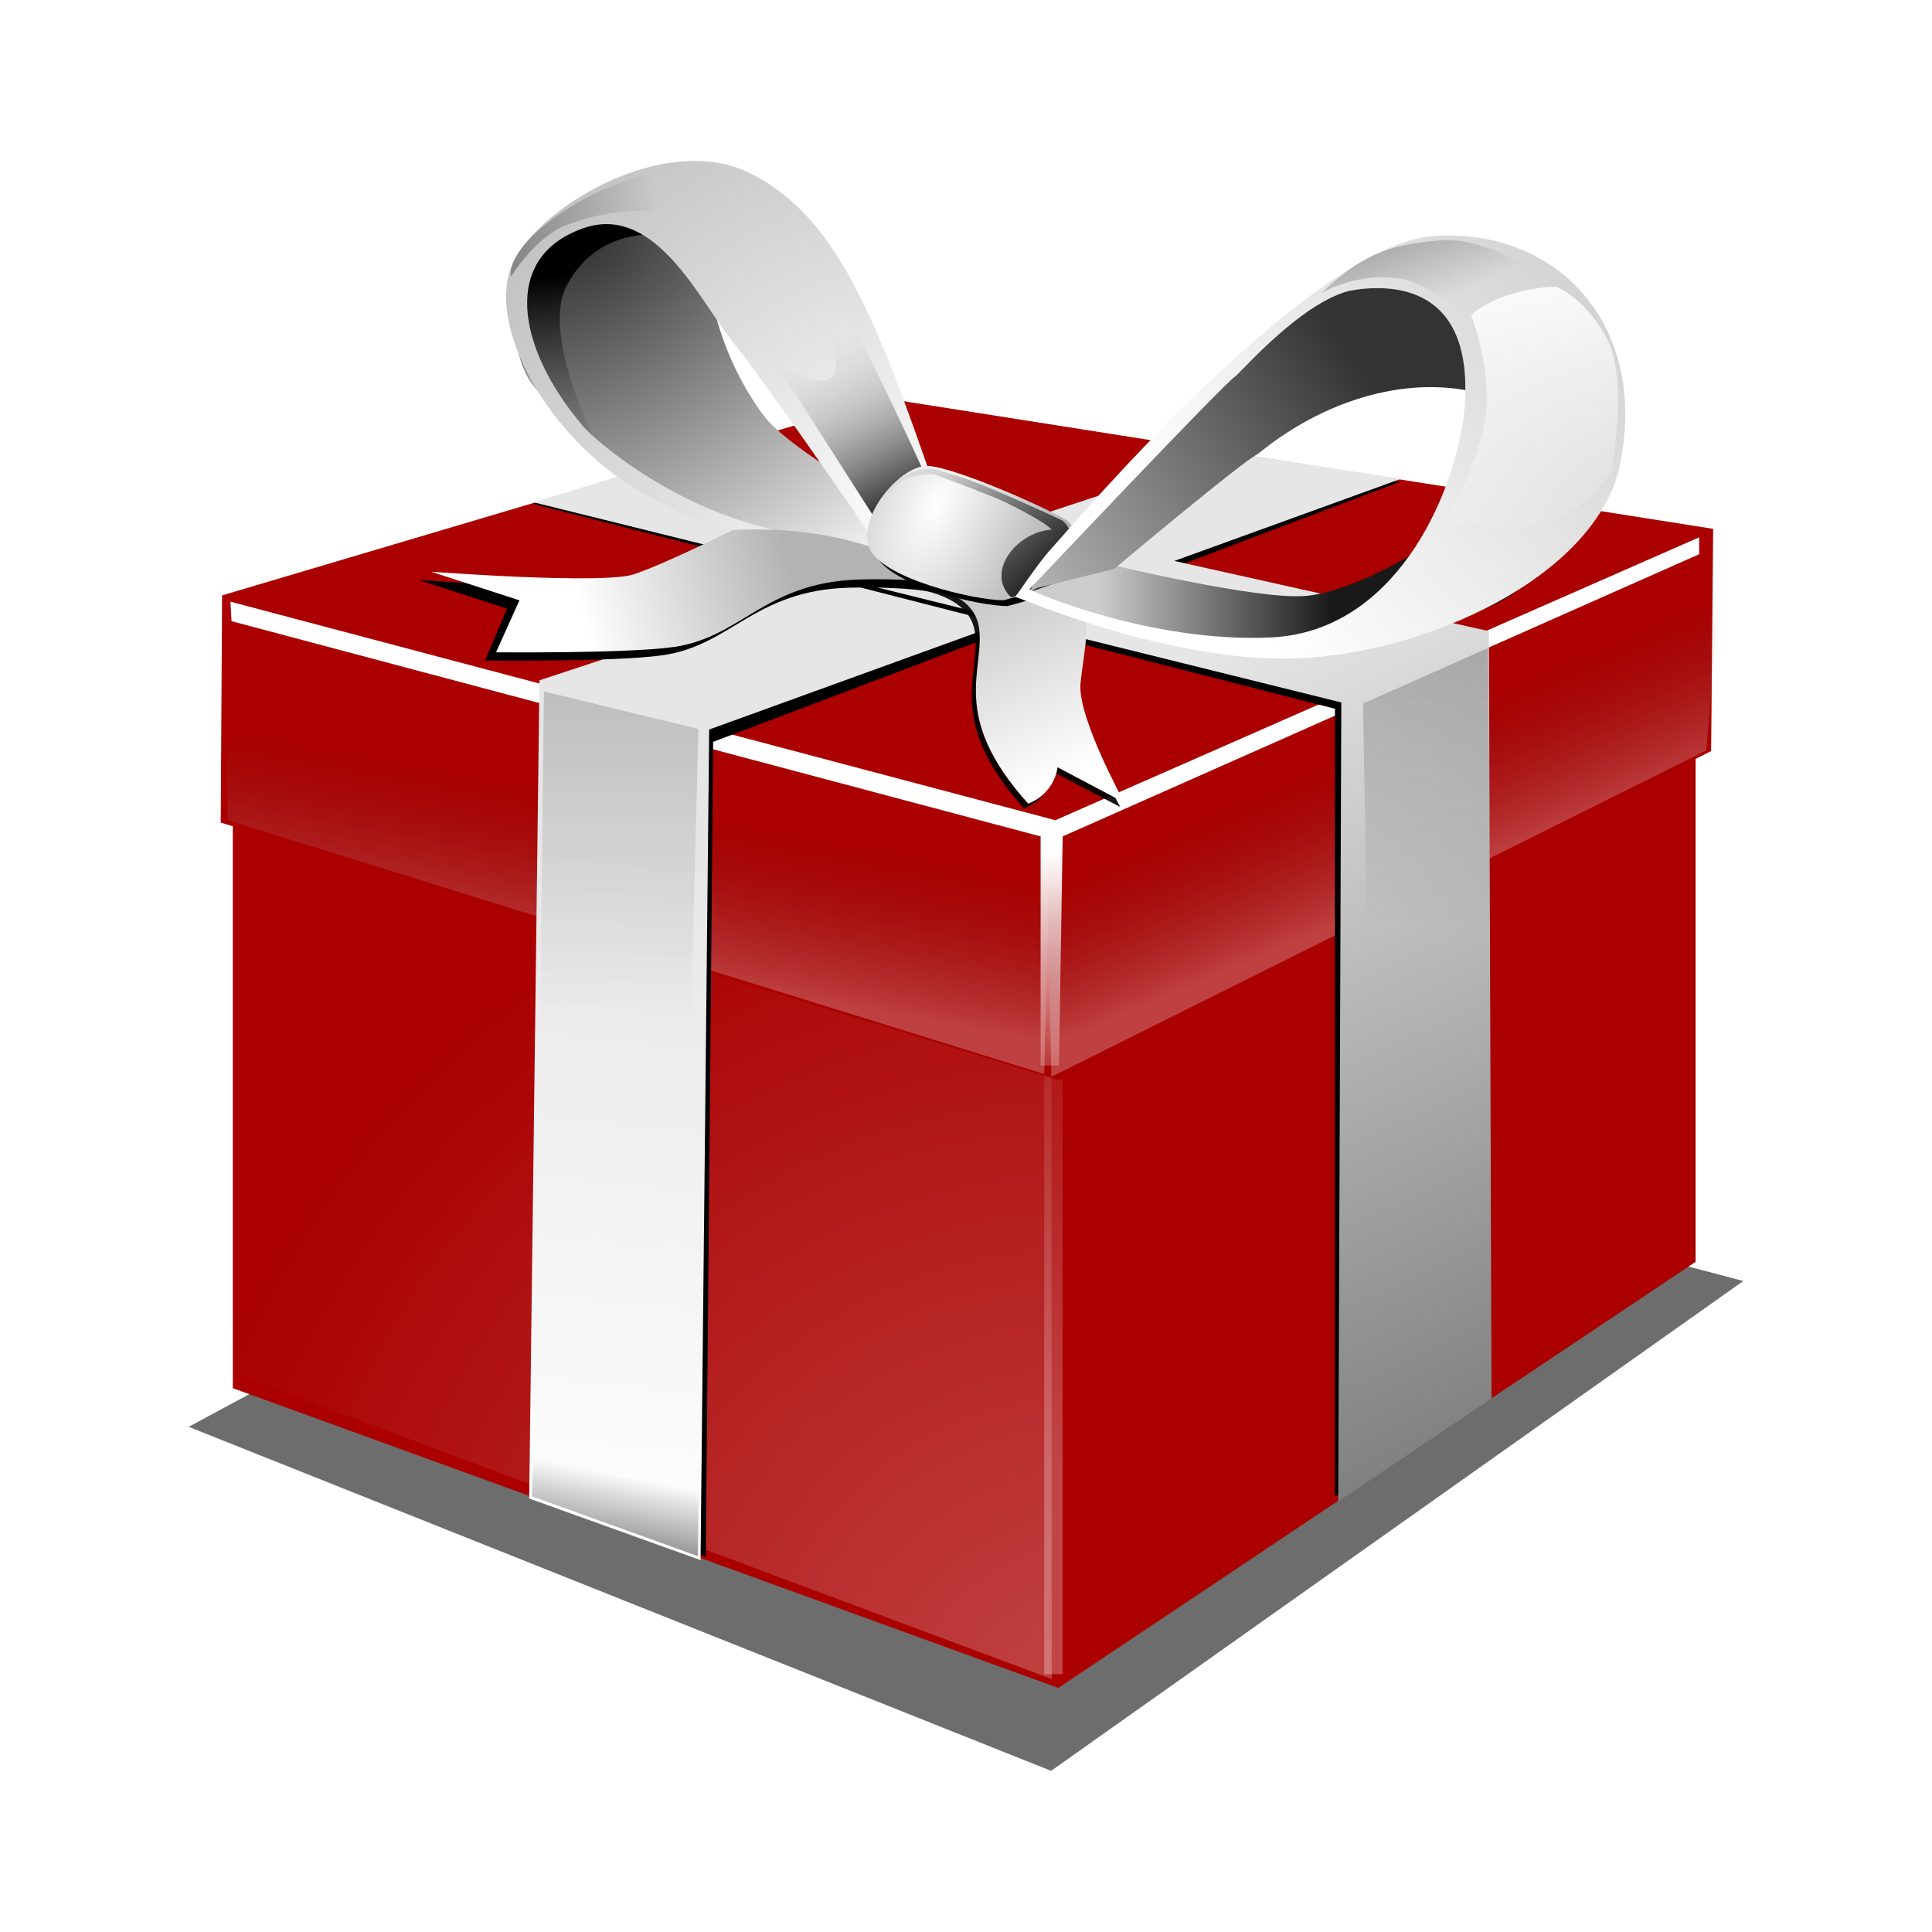 <svg:svg xmlns:dc="http://purl.org/dc/elements/1.1/" xmlns:ns1="http://www.w3.org/1999/xlink" xmlns:ns3="http://creativecommons.org/ns#" xmlns:rdf="http://www.w3.org/1999/02/22-rdf-syntax-ns#" xmlns:svg="http://www.w3.org/2000/svg" height="830.447" id="svg5520" version="1.0" viewBox="-81.445 -69.204 830.447 830.447" width="830.447">
  <svg:defs id="defs5522">
    <svg:filter id="filter5389">
      <svg:feGaussianBlur id="feGaussianBlur5391" stdDeviation="0.08" />
    </svg:filter>
    <svg:filter id="filter5115">
      <svg:feGaussianBlur id="feGaussianBlur5117" stdDeviation="0.07" />
    </svg:filter>
    <svg:linearGradient id="linearGradient5119">
      <svg:stop id="stop5121" offset="0" />
      <svg:stop id="stop5123" offset="1" stop-opacity="0" />
    </svg:linearGradient>
    <svg:filter id="filter5073">
      <svg:feGaussianBlur id="feGaussianBlur5075" stdDeviation="0.053" />
    </svg:filter>
    <svg:filter id="filter4943">
      <svg:feGaussianBlur id="feGaussianBlur4945" stdDeviation="0.105" />
    </svg:filter>
    <svg:filter id="filter4875">
      <svg:feGaussianBlur id="feGaussianBlur4877" stdDeviation="0.084" />
    </svg:filter>
    <svg:filter id="filter5203">
      <svg:feGaussianBlur id="feGaussianBlur5205" stdDeviation="0.149" />
    </svg:filter>
    <svg:filter height="1.201" id="filter4358" width="1.048" x="-.024" y="-.1">
      <svg:feGaussianBlur id="feGaussianBlur4360" stdDeviation="0.14" />
    </svg:filter>
    <svg:filter id="filter4332">
      <svg:feGaussianBlur id="feGaussianBlur4334" stdDeviation="0.08" />
    </svg:filter>
    <svg:filter id="filter4009">
      <svg:feGaussianBlur id="feGaussianBlur4011" stdDeviation="0.151" />
    </svg:filter>
    <svg:linearGradient id="linearGradient3969">
      <svg:stop id="stop3971" offset="0" stop-color="#4d4d4d" />
      <svg:stop id="stop3973" offset="1" stop-color="#4d4d4d" stop-opacity="0" />
    </svg:linearGradient>
    <svg:filter id="filter3954">
      <svg:feGaussianBlur id="feGaussianBlur3956" stdDeviation="0.146" />
    </svg:filter>
    <svg:filter id="filter3936">
      <svg:feGaussianBlur id="feGaussianBlur3938" stdDeviation="0.191" />
    </svg:filter>
    <svg:filter id="filter3840">
      <svg:feGaussianBlur id="feGaussianBlur3842" stdDeviation="0.291" />
    </svg:filter>
    <svg:filter id="filter4286">
      <svg:feGaussianBlur id="feGaussianBlur4288" stdDeviation="0.18" />
    </svg:filter>
    <svg:linearGradient id="linearGradient4224">
      <svg:stop id="stop4226" offset="0" stop-color="#fff" />
      <svg:stop id="stop4228" offset="1" stop-color="#4d4d4d" stop-opacity="0" />
    </svg:linearGradient>
    <svg:filter height="1.049" id="filter3888" width="2.454" x="-.727" y="-.024">
      <svg:feGaussianBlur id="feGaussianBlur3890" stdDeviation="0.157" />
    </svg:filter>
    <svg:linearGradient id="linearGradient3892">
      <svg:stop id="stop3894" offset="0" stop-color="#fff" />
      <svg:stop id="stop3896" offset="1" stop-color="#fff" stop-opacity="0" />
    </svg:linearGradient>
    <svg:filter id="filter4049">
      <svg:feGaussianBlur id="feGaussianBlur4051" stdDeviation="0.287" />
    </svg:filter>
    <svg:filter height="1.266" id="filter4715" width="1.119" x="-.06" y="-.133">
      <svg:feGaussianBlur id="feGaussianBlur4717" stdDeviation="2.386" />
    </svg:filter>
    <svg:radialGradient cx="985.76" cy="238.35" gradientTransform="matrix(1.164 -1.975 2.046 1.206 -614.23 1863.9)" gradientUnits="userSpaceOnUse" id="radialGradient2650" r="11.035">
      <svg:stop id="stop4027" offset="0" stop-color="#fff" />
      <svg:stop id="stop4029" offset="1" stop-color="#fff" stop-opacity="0" />
    </svg:radialGradient>
    <svg:linearGradient gradientUnits="userSpaceOnUse" id="linearGradient2652" x1="1002.9" x2="1002.9" y1="233.49" y2="218.97" ns1:href="#linearGradient3892" />
    <svg:linearGradient gradientTransform="translate(16.514 -35.636)" gradientUnits="userSpaceOnUse" id="linearGradient2654" x1="991.58" x2="992.39" y1="219.12" y2="214.7" ns1:href="#linearGradient4224" />
    <svg:linearGradient gradientTransform="translate(16.514 -35.636)" gradientUnits="userSpaceOnUse" id="linearGradient2656" x1="1002.8" x2="1003.1" y1="215.93" y2="223.38" ns1:href="#linearGradient3892" />
    <svg:linearGradient gradientTransform="translate(30.258 -36.49)" gradientUnits="userSpaceOnUse" id="linearGradient2660" x1="991.58" x2="992.39" y1="219.12" y2="214.7" ns1:href="#linearGradient4224" />
    <svg:linearGradient gradientTransform="translate(16.514 -35.636)" gradientUnits="userSpaceOnUse" id="linearGradient2666" x1="991.1" x2="991.1" y1="208.36" y2="220.49" ns1:href="#linearGradient3969" />
    <svg:linearGradient gradientTransform="translate(22.384 -.586)" gradientUnits="userSpaceOnUse" id="linearGradient2670" x1="991.1" x2="991.1" y1="208.36" y2="220.49" ns1:href="#linearGradient3969" />
    <svg:linearGradient gradientTransform="translate(17.482 -35.69)" gradientUnits="userSpaceOnUse" id="linearGradient2672" x1="999.14" x2="1003" y1="206.81" y2="213.36">
      <svg:stop id="stop4364" offset="0" stop-color="#b3b3b3" />
      <svg:stop id="stop4366" offset="1" stop-color="#fff" />
    </svg:linearGradient>
    <svg:linearGradient gradientUnits="userSpaceOnUse" id="linearGradient2674" x1="1006.7" x2="1006.1" y1="170.13" y2="164.62">
      <svg:stop id="stop5135" offset="0" stop-color="#7f7f7f" stop-opacity="0" />
      <svg:stop id="stop5137" offset="1" />
    </svg:linearGradient>
    <svg:linearGradient gradientUnits="userSpaceOnUse" id="linearGradient2680" x1="1015.5" x2="1013" y1="170.63" y2="165.69">
      <svg:stop id="stop4893" offset="0" stop-color="#333" />
      <svg:stop id="stop4895" offset="1" stop-color="#fff" stop-opacity="0" />
    </svg:linearGradient>
    <svg:linearGradient gradientUnits="userSpaceOnUse" id="linearGradient2686" x1="1019.5" x2="1015.7" y1="174.22" y2="169.45">
      <svg:stop id="stop4951" offset="0" />
      <svg:stop id="stop4953" offset="1" stop-opacity="0" />
    </svg:linearGradient>
    <svg:linearGradient gradientUnits="userSpaceOnUse" id="linearGradient2688" x1="1027.7" x2="1017.1" y1="166.91" y2="174.3">
      <svg:stop id="stop4817" offset="0" stop-color="#333" />
      <svg:stop id="stop4819" offset="1" stop-color="#ccc" />
    </svg:linearGradient>
    <svg:linearGradient gradientUnits="userSpaceOnUse" id="linearGradient2690" x1="1036.5" x2="1025.1" y1="164.83" y2="174.4">
      <svg:stop id="stop4809" offset="0" stop-color="#ccc" />
      <svg:stop id="stop4811" offset="1" stop-color="#fff" />
    </svg:linearGradient>
    <svg:linearGradient gradientUnits="userSpaceOnUse" id="linearGradient2692" x1="1004.5" x2="1008.6" y1="162.97" y2="162.04" ns1:href="#linearGradient5119" />
    <svg:linearGradient gradientTransform="translate(22.425 .718)" gradientUnits="userSpaceOnUse" id="linearGradient2694" x1="1006.5" x2="1008.2" y1="161.72" y2="163.86" ns1:href="#linearGradient5119" />
    <svg:linearGradient gradientUnits="userSpaceOnUse" id="linearGradient2696" x1="1031.8" x2="1032.4" y1="164.11" y2="171.9">
      <svg:stop id="stop5295" offset="0" stop-color="#fff" />
      <svg:stop id="stop5297" offset="1" stop-color="#fff" stop-opacity="0" />
    </svg:linearGradient>
    <svg:linearGradient gradientTransform="matrix(15.815 0 0 15.815 -15731 -2436.6)" gradientUnits="userSpaceOnUse" id="linearGradient2706" x1="1020.7" x2="1027" y1="173.07" y2="173.07">
      <svg:stop id="stop5399" offset="0" stop-color="#ccc" />
      <svg:stop id="stop5401" offset="1" stop-color="#191919" />
    </svg:linearGradient>
    <svg:radialGradient cx="999.93" cy="205.93" gradientTransform="matrix(55.986 25.92 -51.367 110.96 -45063 -48503)" gradientUnits="userSpaceOnUse" id="radialGradient2709" r="2.865">
      <svg:stop id="stop4803" offset="0" stop-color="#fff" />
      <svg:stop id="stop4805" offset="1" />
    </svg:radialGradient>
    <svg:linearGradient gradientTransform="matrix(15.815 0 0 15.815 -15731 -2436.6)" gradientUnits="userSpaceOnUse" id="linearGradient2714" x1="1012.3" x2="1006.7" y1="172.48" y2="174.09">
      <svg:stop id="stop2957" offset="0" stop-color="#b3b3b3" />
      <svg:stop id="stop2959" offset="1" stop-color="#fff" />
    </svg:linearGradient>
    <svg:radialGradient cx="990.44" cy="209.14" gradientTransform="matrix(-28.792 -35.184 33.772 -27.637 21787 40907)" gradientUnits="userSpaceOnUse" id="radialGradient2717" r="5.838">
      <svg:stop id="stop4206" offset="0" stop-color="#fff" />
      <svg:stop id="stop4208" offset="1" stop-color="#b3b3b3" />
    </svg:radialGradient>
    <svg:linearGradient gradientTransform="matrix(15.815 0 0 15.815 -15470 -3000.2)" gradientUnits="userSpaceOnUse" id="linearGradient2726" x1="990.99" x2="991.81" y1="237.27" y2="232.99">
      <svg:stop id="stop4017" offset="0" />
      <svg:stop id="stop4019" offset="1" stop-opacity="0" />
    </svg:linearGradient>
    <svg:radialGradient cx="1006.3" cy="164.89" gradientTransform="matrix(15.657 27.812 -42.83 24.111 -8504.3 -31809)" gradientUnits="userSpaceOnUse" id="radialGradient2730" r="5.473">
      <svg:stop id="stop4825" offset="0" stop-color="#333" />
      <svg:stop id="stop4827" offset="1" stop-color="#efefef" />
    </svg:radialGradient>
    <svg:linearGradient gradientTransform="matrix(15.815 0 0 15.815 -15470 -3000.2)" gradientUnits="userSpaceOnUse" id="linearGradient2733" x1="1007.9" x2="1020" y1="210.21" y2="235.48">
      <svg:stop id="stop4306" offset="0" stop-color="#e6e6e6" />
      <svg:stop id="stop4308" offset="1" stop-color="#666" />
    </svg:linearGradient>
    <svg:linearGradient gradientTransform="matrix(15.815 0 0 15.815 -15470 -3000.2)" gradientUnits="userSpaceOnUse" id="linearGradient2738" x1="994.01" x2="996.02" y1="235.88" y2="216.38">
      <svg:stop id="stop3960" offset="0" stop-color="#fff" />
      <svg:stop id="stop3962" offset="1" stop-color="#e6e6e6" />
    </svg:linearGradient>
  </svg:defs>
  <svg:g id="layer1" transform="translate(-20.219 -117.73)">
    <svg:path d="m1281.8 669.91l53.2 20.64 42.7-29.39-53.2-13.65-42.7 22.4z" fill-rule="evenodd" filter="url(#filter4715)" id="path4665" opacity=".756" transform="matrix(6.968 0 0 7.164 -8911.7 -4137.4)" />
    <svg:path d="m38.852 368.18v277.03l354.81 128.85 273.95-183.15v-263.18l-281.65 149.29-347.11-108.84z" fill="#a00" fill-rule="evenodd" id="path3105" />
    <svg:path d="m997.28 194.51l22.12 8.26v-17.07l-22.12-6.72v15.53z" fill="url(#radialGradient2650)" fill-rule="evenodd" filter="url(#filter4049)" id="path3107" opacity=".525" transform="matrix(15.815 0 0 15.815 -15731 -2436.6)" />
    <svg:rect fill="url(#linearGradient2652)" filter="url(#filter3888)" height="15.805" id="rect3109" opacity=".522" transform="matrix(18.002 0 0 18.002 -17663 -3520.4)" width=".439" x="1002.7" y="222.42" />
    <svg:path d="m319.5 219.77l355.65 56.07-0.87 95.52-279.89 141.64-360.74-110.9 0.584-97.65 285.27-84.68z" fill="#a00" id="path3111" />
    <svg:path d="m996.92 175.07l0.09 4.36 22.19 6.9 0.1-5.08-22.38-6.18z" fill="url(#linearGradient2654)" fill-rule="evenodd" filter="url(#filter4286)" id="path3113" opacity=".5" transform="matrix(15.815 0 0 15.815 -15731 -2436.6)" />
    <svg:path d="m997.08 173.49l22.42 5.94 17.5-7.69v0.46l-17.3 7.67-0.1 6.23h-0.5v-6.23l-21.99-5.85-0.03-0.53z" fill="url(#linearGradient2656)" fill-rule="evenodd" filter="url(#filter3840)" id="path3115" transform="matrix(15.815 0 0 15.815 -15731 -2436.6)" />
    <svg:path d="m1023.9 170.19l-18.3 5.78-0.2 21.61 4.6 1.87 0.2-22.15 18.7-7.08-5-0.03z" fill-rule="evenodd" filter="url(#filter3936)" id="path3117" transform="matrix(15.815 0 0 15.815 -15731 -2436.6)" />
    <svg:path d="m467.13 243.06l-296.48 97.89-4.41 351.7 73.66 26.47 3.71-357.02 297.45-107.8-73.93-11.24z" fill="url(#linearGradient2738)" fill-rule="evenodd" id="path3119" />
    <svg:path d="m1014.7 176.33l0.4 4.61 17.8 4.54 0.1-5.09-18.3-4.06z" fill="url(#linearGradient2660)" fill-rule="evenodd" filter="url(#filter4286)" id="path3121" opacity=".5" transform="matrix(-15.815 3.848 0 15.815 16726 -6396.6)" />
    <svg:path d="m1005.3 170.83l21.8 5.57v21.42l4.2-2.82-0.2-20.54-21.6-4.75-4.2 1.12z" fill-rule="evenodd" filter="url(#filter3954)" id="path3123" transform="matrix(15.815 0 0 15.815 -15731 -2436.6)" />
    <svg:path d="m168.16 264.43l347.16 86.04-1.31 343.43 65.88-44.22-1.13-329.87-342.1-76.34-68.5 20.96z" fill="url(#linearGradient2733)" fill-rule="evenodd" id="path3125" />
    <svg:path d="m244.01 172.71s3.45 28.5 23.26 54.73c9.4 12.45 45.83 33.52 45.83 33.52l19.85 23.94s-20.53 6.85-30.79 5.48-61.17-16.14-80.32-27.09c-19.16-10.94-53.36-49.52-55.42-58.42-2.05-8.89-11.5-32.01-3.29-47.07 8.21-15.05 24.1-22.03 28.89-22.72 4.79-0.68 49.94 22.58 49.94 22.58l2.05 15.05z" fill="url(#radialGradient2730)" fill-rule="evenodd" id="path3127" />
    <svg:path d="m1005.6 175.93l4.2 1.02-0.3 11.59-4-3.55 0.1-9.06z" fill="url(#linearGradient2666)" fill-rule="evenodd" filter="url(#filter4009)" id="path3129" opacity=".591" transform="matrix(15.815 0 0 15.815 -15731 -2436.6)" />
    <svg:path d="m168.62 651.7l-1.18 39.97 71.34 25.75 0.59-44.11-70.75-21.61z" fill="url(#linearGradient2726)" fill-rule="evenodd" id="path3131" />
    <svg:path d="m1011.5 210.58l4.1 1.82-0.2 11.19-4-3.55 0.1-9.46z" fill="url(#linearGradient2670)" fill-rule="evenodd" filter="url(#filter4009)" id="path3133" opacity=".674" transform="matrix(-13.1 0 0 13.1 13829 -2431.5)" />
    <svg:g fill-rule="evenodd" id="g3135" transform="matrix(15.741 1.527 -1.527 15.741 -15388 -3975.6)">
      <svg:path d="m1015 173.21s1.9-0.14 2.2 0.99-0.6 2.48 1.8 4.67c0.7-0.36 0.7-1.06 0.7-1.06l1.9 0.77s-1.5-2.19-1.5-3.11c0-0.91 0.2-2.05-0.4-2.4-0.7-0.35-3.8-0.35-3.8-0.35l-0.9 0.49z" filter="url(#filter4332)" id="path3137" opacity=".953" />
      <svg:path d="m1015.1 173.08s1.9-0.14 2.2 0.99-0.6 2.47 1.8 4.66c0.7-0.35 0.7-1.06 0.7-1.06l1.9 0.78s-1.5-2.19-1.5-3.11 0.2-2.05-0.4-2.4c-0.7-0.36-3.8-0.36-3.8-0.36l-0.9 0.5z" fill="url(#linearGradient2672)" id="path3139" />
    </svg:g>
    <svg:path d="m1010.4 171.77s-1.8 0.92-2.7 1.2c-0.8 0.28-5.5-0.07-5.5-0.07l2.4 0.78-0.6 1.41s3.5 0.04 4.8-0.14c1.9-0.26 2.5-1.77 5.1-1.84 1.6-0.04 2.4 0.14 2.4 0.14s-2.1-1.69-5.9-1.48z" fill-rule="evenodd" filter="url(#filter4358)" id="path3141" transform="matrix(15.815 0 0 15.815 -15731 -2436.6)" />
    <svg:path d="m1008.6 163.52s-1.1-0.63-1.5-0.63c-0.5 0-2 0.58-2.1 1.36-0.2 0.79-0.4 2.42 0.3 3.36 0.8 0.95 1.9 1.94 1.9 1.94s-1.7-3.16-1-4.61c0.8-1.59 2.4-1.42 2.4-1.42z" fill="url(#linearGradient2674)" fill-rule="evenodd" filter="url(#filter5203)" id="path3143" transform="matrix(15.815 0 0 15.815 -15731 -2436.6)" />
    <svg:path d="m232.25 117.91c-29.76 2.09-61.2 23.06-71.66 41.02-13.95 23.95 8.02 67.13 40.3 92.09 44.25 34.2 110.44 35.47 110.44 35.47 0-1.03 43.23 11.95 25.7-38.6-25.18-72.57-42.19-108.02-76.11-125.04-8.69-4.36-18.75-5.64-28.67-4.94zm-41.62 28.34c30.19-9.41 49.04 31.59 62.38 48.27 16.42 20.52 57.82 81.05 57.82 81.05l8.4 10.87s-4.57 0.08-50.41-10.87c-45.83-10.95-78.79-42-80.16-44.74-27.31-32.41-35.35-72.42 1.97-84.58z" fill="url(#radialGradient2717)" fill-rule="evenodd" id="path3145" />
    <svg:path d="m253.71 276.38s-29.07 14.53-42.48 19-87.19-1.12-87.19-1.12l38.01 12.3-10.07 22.35s55.74 0.55 76.02-2.23c29.92-4.1 39.12-27.95 80.48-29.07 24.81-0.67 38.01 2.24 38.01 2.24s-33.54-26.83-92.78-23.47z" fill="url(#linearGradient2714)" fill-rule="evenodd" id="path3147" />
    <svg:path d="m1019.9 171.39s-3.1-1.43-3.8-1.43-1.9 1.37-1.5 2.21c0.3 0.85 2.8 1.44 3.6 1.44 0.7-0.18 1.3-0.4 2-0.72 0-0.45-0.3-1.5-0.3-1.5z" fill-rule="evenodd" filter="url(#filter4875)" id="path3149" transform="matrix(15.815 0 0 15.815 -15731 -2436.6)" />
    <svg:path d="m1011.9 167.01l2.8 4.38 1.4-1.04s-1.4-3.13-2.2-4.52-1.3-2.02-1.3-2.02 1.2 2.92 0.9 3.48-1.5-0.28-1.6-0.28z" fill="url(#linearGradient2680)" fill-rule="evenodd" filter="url(#filter4943)" id="path3151" transform="matrix(15.815 0 0 15.815 -15731 -2436.6)" />
    <svg:path d="m398.03 272.81c-4.89-4.12-49.56-24.03-60.91-24.03s-29.91 21.66-24.76 35.07c5.16 13.41 45.39 22.7 57.77 22.7 11.03-2.83 21.05-6.33 31.98-11.35 0-7.22 2.15-15.29-4.08-22.39z" fill="url(#radialGradient2709)" fill-rule="evenodd" id="path3153" />
    <svg:path d="m379.46 306.11s35.54 13.03 57.43 16.45 66.4 10.92 77.35 6.81c10.94-4.1 70.46-16.42 78.67-29.41 8.21-13-43.78-15.06-43.78-15.06s-29.42 18.48-49.95 19.84c-20.52 1.37-80.72-12.99-80.72-12.99l-38.31 10.26-0.69 4.1z" fill="url(#linearGradient2706)" fill-rule="evenodd" id="path3155" />
    <svg:path d="m1015.6 169.98s0.4-0.17 0.7-0.07c0.4 0.13 0.7 0.18 1.6 0.57 1 0.43 1.7 0.76 1.8 0.81 0.5 0.48 0.1 0.98 0.2 1.54-0.4 0.17-1.4 0.51-1.6 0.54-0.7-0.65 0.1-1.76 1.1-1.84-0.2-0.22-1.2-0.73-1.5-0.85-0.8-0.33-1.7-0.65-1.7-0.65s-0.9-0.11-1.3 0.61c0.1-0.36 0.7-0.7 0.7-0.66z" fill="url(#linearGradient2686)" fill-rule="evenodd" filter="url(#filter5073)" id="path3157" transform="matrix(15.815 0 0 15.815 -15731 -2436.6)" />
    <svg:g fill-rule="evenodd" id="g3159" transform="matrix(15.815 0 0 15.815 -15731 -2436.6)">
      <svg:path d="m1019 173.12l2.1-0.52s3.5-2.94 3.9-3.12c2-1.64 4.5-2.25 6.5-1.51 0 0-0.2-2.64-0.9-2.98-0.7-0.35-2.6-0.61-2.6-0.61s-2.6 1.73-2.9 2.03-4.7 4.63-4.7 4.63l-1.3 1.62-0.3 0.56 0.2-0.1z" fill="url(#linearGradient2688)" id="path3161" />
      <svg:path d="m1029.8 163.55c-3.4 0.22-10 8.06-10.4 8.49s-1 1.37-1 1.32 4.3 1.88 7.9 1.66 8.2-2.41 8.6-5.54c0.6-3.6-1.8-6.14-5.1-5.93zm-2.3 1.49c1.1-0.2 3.5-0.22 3.1 3.42-0.3 2.25-1.9 5.82-5.2 6-3.3 0.17-6.6-1.27-6.6-1.31 0 0 5.3-5.61 5.6-5.79 0.2-0.17 1.8-2 3.1-2.32z" fill="url(#linearGradient2690)" id="path3163" />
    </svg:g>
    <svg:path d="m1004.7 164.66c-0.1-0.82 1.5-2.01 2.9-2.53 1.3-0.53 3-0.36 3-0.36s-1.5 0.67-2.1 1.12c-1.2-0.12-2.4 0.41-2.4 0.41s-0.7 0.28-1.4 1.36z" fill="url(#linearGradient2692)" fill-rule="evenodd" filter="url(#filter5115)" id="path3165" opacity=".558" transform="matrix(15.815 0 0 15.815 -15731 -2436.6)" />
    <svg:path d="m1026.8 165.52c0.8-1.14 1.3-1.64 2.9-2.13 1.4-0.42 3.8 0.67 3.8 0.67s-1.3 1.37-1.9 1.83c-0.7-0.94-2.5-1.22-2.5-1.22s-1.1-0.15-2.3 0.85z" fill="url(#linearGradient2694)" fill-rule="evenodd" filter="url(#filter5115)" id="path3167" opacity=".558" transform="matrix(15.416 3.531 -3.531 15.416 -14738 -6002.9)" />
    <svg:path d="m1030.8 165.7s0.7 1.76 0.3 3.24-1 2.36-1 2.36 2 0.38 3-0.05c1-0.44 1.5-1.27 1.5-1.27s0.5-2.47-0.1-3.62-1.4-1.43-1.4-1.43-1.4 0-2.3 0.77z" fill="url(#linearGradient2696)" fill-rule="evenodd" filter="url(#filter5389)" id="path3169" transform="matrix(15.815 0 0 15.815 -15731 -2436.6)" />
  </svg:g>
</svg:svg>